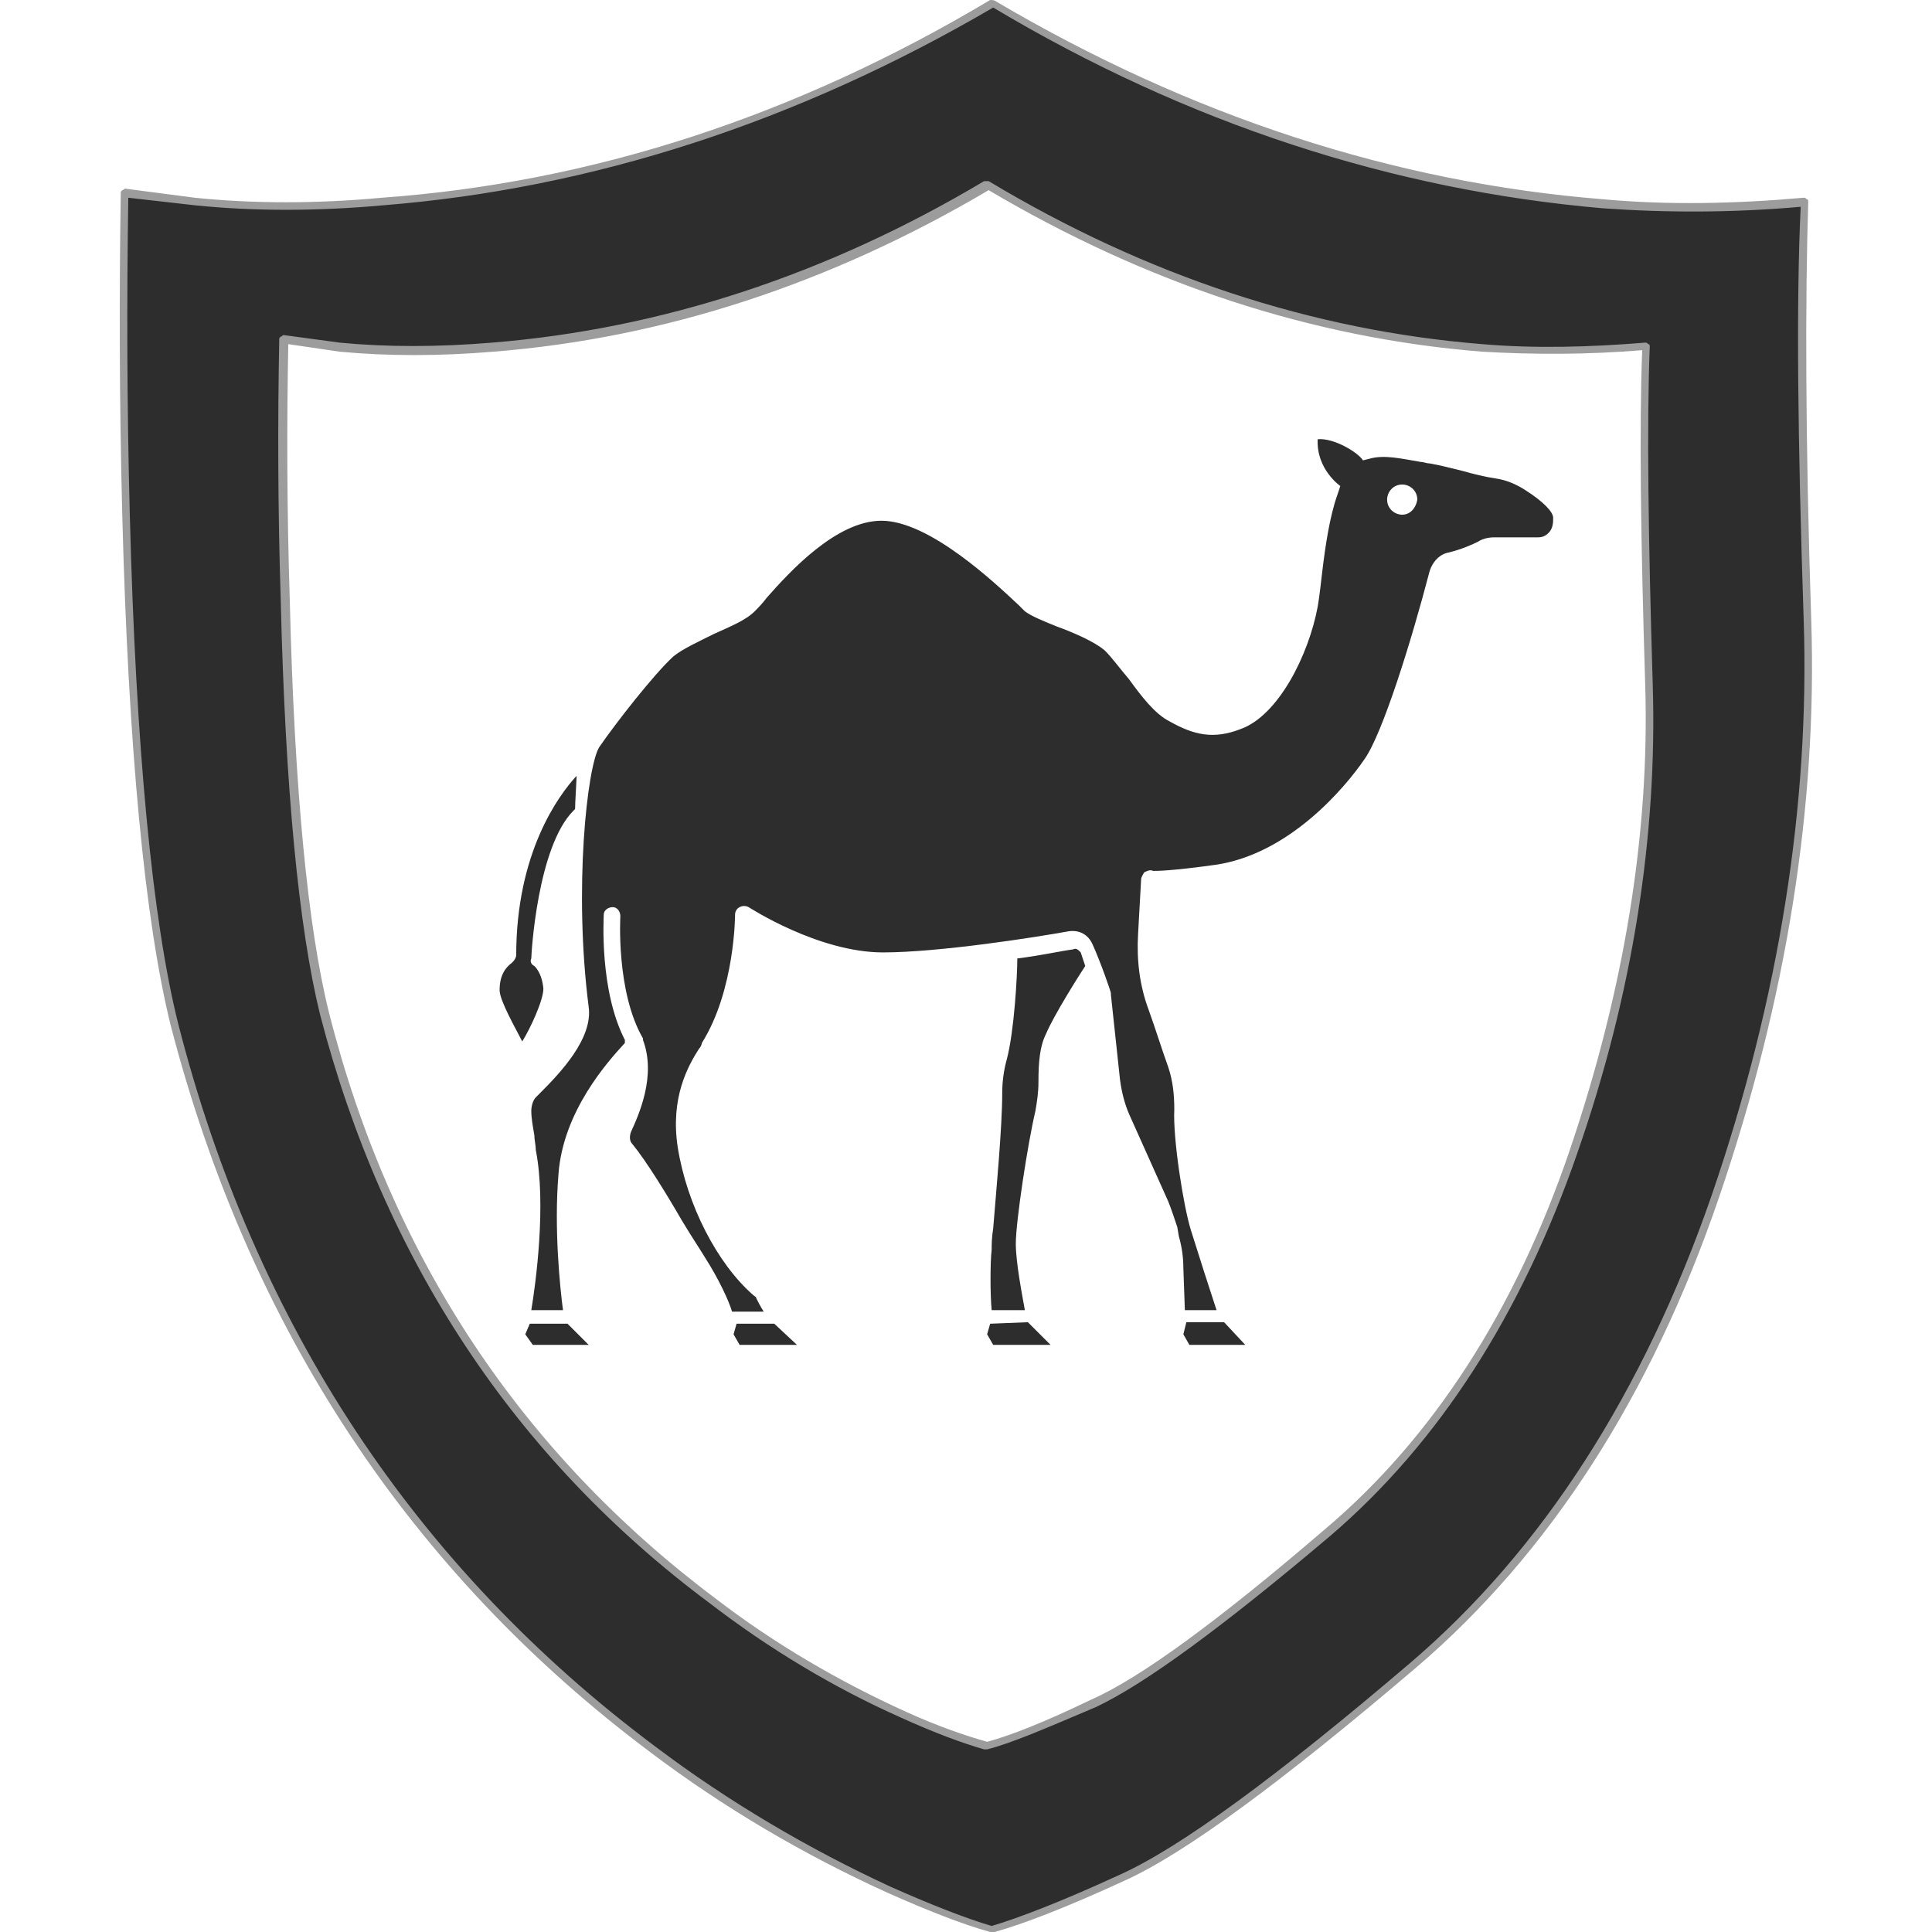 <?xml version="1.0" encoding="utf-8"?>
<!-- Generator: Adobe Illustrator 23.0.0, SVG Export Plug-In . SVG Version: 6.00 Build 0)  -->
<svg version="1.1" id="Layer_1" xmlns="http://www.w3.org/2000/svg" xmlns:xlink="http://www.w3.org/1999/xlink" x="0px" y="0px"
	 viewBox="0 0 128 128" enable-background="new 0 0 128 128" xml:space="preserve">
<g>
	<g>
		<linearGradient id="SVGID_1_" gradientUnits="userSpaceOnUse" x1="80.561" y1="66.553" x2="54.994" y2="58.031">
			<stop  offset="0" style="stop-color:#2D2D2D"/>
			<stop  offset="1" style="stop-color:#2D2D2D"/>
		</linearGradient>
		<path fill-rule="evenodd" clip-rule="evenodd" fill="url(#SVGID_1_)" d="M98.2,23.1C86.8,22.2,76,18.6,65.5,12.4h-0.1
			C54.9,18.6,44,22.2,32.7,23.1c-3.6,0.3-7,0.3-10.1,0l-3.7-0.5c-0.1,5.2-0.1,10.9,0.1,17.2c0.3,12.5,1.2,21.7,2.6,27.3
			c4.2,16.3,12.7,29.3,25.7,38.9c4,3,8.2,5.5,12.7,7.6c2.2,1,4,1.7,5.5,2.1h0.1c1.5-0.4,3.8-1.3,6.9-2.8c3.2-1.4,8.4-5.2,15.6-11.3
			c7.2-6.1,12.6-14.5,16.3-25.2c3.7-10.7,5.3-21,5-30.9c-0.3-9.9-0.4-17.4-0.2-22.4C105.3,23.3,101.7,23.3,98.2,23.1z M119.5,13.3
			c-0.2,6.3-0.2,15.5,0.2,27.7c0.4,12.2-1.6,24.9-6.1,38.2c-4.5,13.2-11.2,23.6-20.1,31.1c-8.8,7.5-15.3,12.2-19.2,14
			c-4,1.8-6.8,2.9-8.6,3.4h-0.1c-1.7-0.5-4-1.3-6.7-2.6c-5.5-2.5-10.7-5.6-15.7-9.3C27.3,104,16.7,88,11.6,67.8
			c-1.7-6.9-2.8-18.2-3.2-33.8c-0.2-7.7-0.2-14.7-0.1-21.3l4.6,0.6c4,0.4,8.1,0.4,12.5,0c13.9-1.1,27.4-5.5,40.4-13.2l0,0l0,0
			c13,7.7,26.4,12.1,40.4,13.2C110.5,13.8,114.9,13.8,119.5,13.3z"/>
		<path fill="#9C9C9C" d="M65.6,128C65.6,128,65.6,128,65.6,128c-1.8-0.5-4.1-1.4-6.8-2.6c-5.5-2.5-10.8-5.6-15.7-9.3
			C27.2,104.2,16.5,88,11.3,67.9C9.6,61,8.5,49.6,8.1,34.1C7.9,26.4,7.9,19.3,8,12.8c0-0.1,0-0.1,0.1-0.2c0.1,0,0.1-0.1,0.2-0.1
			l4.6,0.6c3.9,0.4,8.1,0.4,12.4,0C39.2,12.1,52.7,7.7,65.6,0C65.7,0,65.9,0,66,0.1c12.9,7.6,26.4,12,40.2,13.1
			c4.3,0.4,8.8,0.3,13.3-0.1c0.1,0,0.1,0,0.2,0.1c0.1,0,0.1,0.1,0.1,0.2c-0.2,6.3-0.2,15.6,0.2,27.7c0.4,12.2-1.6,25-6.1,38.2
			c-4.5,13.2-11.3,23.7-20.1,31.2c-8.8,7.5-15.3,12.3-19.3,14.1c-3.9,1.8-6.8,2.9-8.6,3.4C65.8,128,65.7,128,65.6,128
			C65.7,128,65.6,128,65.6,128z M8.5,13.1c-0.1,6.4-0.1,13.5,0.1,21c0.4,15.5,1.5,26.9,3.2,33.7c5.1,20,15.8,36.1,31.6,47.9
			c4.9,3.7,10.2,6.8,15.6,9.3c2.7,1.2,5,2.1,6.7,2.6c1.7-0.5,4.6-1.6,8.5-3.4c4-1.8,10.4-6.5,19.2-14c8.8-7.5,15.5-18,20-31
			c4.5-13.1,6.5-26,6.1-38.1c-0.4-11.9-0.5-21.2-0.2-27.4c-4.5,0.4-8.9,0.4-13.1,0.1C92.3,12.6,78.7,8.2,65.8,0.5
			c-13,7.6-26.6,12-40.4,13.1c-4.4,0.4-8.6,0.4-12.5,0L8.5,13.1z M65.4,115.9C65.4,115.9,65.4,115.9,65.4,115.9c-0.1,0-0.1,0-0.2,0
			c-1.4-0.4-3.3-1.1-5.5-2.1c-4.5-2-8.8-4.6-12.7-7.6c-12.9-9.6-21.6-22.8-25.8-39c-1.4-5.7-2.3-14.9-2.6-27.4
			c-0.2-6.3-0.2-12.1-0.1-17.3c0-0.1,0-0.1,0.1-0.2c0.1,0,0.1-0.1,0.2-0.1l3.7,0.5c3.1,0.3,6.5,0.3,10.1,0
			c11.2-0.9,22.2-4.5,32.6-10.7c0,0,0.1,0,0.1,0c0,0,0.1,0,0.2,0C76,18.3,87,21.9,98.2,22.8c3.5,0.3,7.1,0.2,10.8-0.1
			c0.1,0,0.1,0,0.2,0.1c0.1,0,0.1,0.1,0.1,0.2c-0.2,5-0.1,12.6,0.2,22.4c0.3,9.9-1.3,20.4-5,31c-3.7,10.7-9.2,19.2-16.3,25.3
			c-7.2,6.1-12.4,9.9-15.6,11.4C69.3,114.5,67,115.5,65.4,115.9C65.5,115.9,65.5,115.9,65.4,115.9z M19.1,22.8
			c-0.1,5.1-0.1,10.8,0.1,17c0.3,12.5,1.2,21.7,2.6,27.3c4.1,16.2,12.8,29.2,25.6,38.8c3.9,3,8.2,5.5,12.6,7.5c2.2,1,4,1.6,5.4,2
			c1.5-0.4,3.8-1.3,6.9-2.8c3.2-1.4,8.4-5.2,15.5-11.3c7.1-6,12.6-14.5,16.2-25.1c3.6-10.6,5.3-21,5-30.8
			c-0.3-9.7-0.4-17.1-0.2-22.2c-3.6,0.3-7.2,0.3-10.6,0.1c-11.3-0.9-22.2-4.5-32.7-10.7C55,18.8,44,22.4,32.7,23.3
			c-3.6,0.3-7,0.3-10.2,0L19.1,22.8z"/>
	</g>
	<g>
		<polygon fill="#2D2D2D" points="35.1,87.7 34.8,88.4 35.3,89.1 39,89.1 37.6,87.7 		"/>
		<polygon fill="#2D2D2D" points="48.8,87.7 48.6,88.4 49,89.1 52.8,89.1 51.3,87.7 		"/>
		<polygon fill="#2D2D2D" points="65.6,87.7 65.4,88.4 65.8,89.1 69.6,89.1 68.1,87.6 		"/>
		<path fill="#2D2D2D" d="M35.4,64c-0.2-0.1-0.3-0.3-0.2-0.5c0-0.3,0.4-7.4,2.8-9.8c0,0,0.1-0.1,0.1-0.1c0-0.4,0.1-1.9,0.1-2.2
			c-1.2,1.3-4,5.1-4,11.9c0,0.1-0.1,0.3-0.2,0.4c0,0-0.1,0.1-0.1,0.1c-0.4,0.3-0.8,0.8-0.8,1.8c0,0.7,1.1,2.6,1.5,3.4
			c0.5-0.8,1.4-2.7,1.4-3.5C35.9,64.4,35.4,64,35.4,64z"/>
		<path fill="#2D2D2D" d="M101.1,32.5c-0.6-0.4-1.3-0.7-2-0.8c-0.7-0.1-1.5-0.3-2.2-0.5c-0.8-0.2-1.6-0.4-2.2-0.5
			c-0.2,0-0.4-0.1-0.6-0.1c-1.2-0.2-2.4-0.5-3.4-0.2l-0.4,0.1c-0.3-0.5-1.9-1.5-3-1.4c-0.1,2,1.5,3.1,1.5,3.1l-0.2,0.6
			c-0.5,1.4-0.8,3.4-1,5.1c-0.1,0.9-0.2,1.7-0.3,2.3c-0.6,3.2-2.6,7.2-5.1,8.1c-1.8,0.7-3.1,0.4-4.7-0.5c-1-0.5-1.9-1.7-2.7-2.8
			c-0.6-0.7-1.1-1.4-1.6-1.9c-0.7-0.6-2.1-1.2-3.2-1.6c-1-0.4-1.7-0.7-2.1-1c-0.1-0.1-0.2-0.2-0.4-0.4c-1.5-1.4-5.9-5.6-9.1-5.6
			c-3,0-6.1,3.4-7.6,5.1c-0.3,0.4-0.6,0.7-0.8,0.9c-0.6,0.6-1.6,1-2.7,1.5c-1,0.5-2.1,1-2.7,1.5c-1.3,1.2-3.8,4.4-4.9,6
			c-0.8,1.3-1.7,9.4-0.7,17.2c0.3,2.1-1.9,4.4-3.2,5.7l-0.3,0.3c-0.2,0.2-0.3,0.6-0.3,0.9c0,0.5,0.1,1,0.2,1.6c0,0.3,0.1,0.7,0.1,1
			c0.7,3.6,0,8.8-0.3,10.6h2.1c-0.2-1.5-0.6-5.4-0.3-9c0.3-4.2,3.3-7.5,4.4-8.7c0-0.1,0-0.1,0-0.2c-1.7-3.3-1.4-8.1-1.4-8.3
			c0-0.3,0.3-0.5,0.6-0.5c0.3,0,0.5,0.3,0.5,0.6c0,0-0.3,5,1.5,8.1c0,0,0,0,0,0c0,0,0,0,0,0.1c0.9,2.4-0.3,5-0.8,6.1
			c-0.1,0.3-0.1,0.6,0.1,0.8c0.9,1.1,2.2,3.2,3.3,5.1c0.6,1,1.2,1.9,1.5,2.4c0.9,1.4,1.6,2.9,1.8,3.6h2.1c-0.2-0.3-0.4-0.7-0.5-0.9
			c0-0.1-0.1-0.1-0.2-0.2c-2.4-2.1-4.4-6-5-9.8c-0.5-3.3,0.7-5.4,1.4-6.5c0.1-0.1,0.2-0.3,0.2-0.4c2.2-3.5,2.2-8.5,2.2-8.5
			c0-0.2,0.1-0.4,0.3-0.5c0.2-0.1,0.4-0.1,0.6,0c0,0,4.6,3,8.9,3c3.7,0,10.1-1,12.3-1.4c0.7-0.1,1.3,0.2,1.6,0.9
			c0.5,1.1,1.2,3.1,1.2,3.2c0,0,0,0.1,0,0.1l0.6,5.6c0.1,0.8,0.3,1.6,0.6,2.3l2.6,5.8c0.2,0.5,0.4,1.1,0.6,1.7l0.1,0.6
			c0.2,0.7,0.3,1.4,0.3,2.1l0.1,2.8h2.1c-0.4-1.2-1.2-3.7-1.7-5.3c-0.5-1.6-1.2-6.1-1.1-8c0-1-0.1-1.9-0.4-2.8
			c-0.4-1.1-0.9-2.7-1.3-3.8c-0.6-1.6-0.8-3.3-0.7-5l0.2-3.6c0-0.2,0.1-0.3,0.2-0.5c0.2-0.1,0.4-0.2,0.6-0.1c0,0,0,0,0,0
			c0.3,0,1.2,0,4.1-0.4c4.9-0.7,8.6-5.1,9.9-7c1.2-1.7,3.1-7.8,4.3-12.4c0.2-0.7,0.7-1.2,1.3-1.3c0.8-0.2,1.5-0.5,1.9-0.7
			c0.3-0.2,0.7-0.3,1.1-0.3c0.7,0,1.5,0,2.2,0c0.3,0,0.5,0,0.7,0c0.3,0,0.5-0.1,0.7-0.3c0.3-0.3,0.3-0.7,0.3-1
			C102.9,33.9,102.2,33.2,101.1,32.5z M92.9,34.1c-0.5,0-1-0.4-1-1c0-0.5,0.4-1,1-1c0.5,0,1,0.4,1,1C93.8,33.7,93.4,34.1,92.9,34.1z
			"/>
		<path fill="#2D2D2D" d="M71.1,62.9c-0.8,0.1-2.1,0.4-3.7,0.6c0,1.1-0.2,4.8-0.7,6.7c-0.2,0.7-0.3,1.5-0.3,2.2c0,2.3-0.4,6.5-0.6,9
			c-0.1,0.6-0.1,1.1-0.1,1.4c-0.1,0.8-0.1,3,0,4h2.2c-0.2-1.1-0.6-3.2-0.6-4.4c0-1.5,0.8-6.7,1.3-8.8c0.1-0.6,0.2-1.2,0.2-1.9
			c0-1.4,0.1-2.4,0.5-3.2c0.5-1.2,2.2-3.9,2.6-4.5c-0.1-0.3-0.2-0.6-0.3-0.9C71.4,62.9,71.3,62.8,71.1,62.9z"/>
		<polygon fill="#2D2D2D" points="78.6,87.6 78.4,88.4 78.8,89.1 82.5,89.1 81.1,87.6 		"/>
	</g>
</g>
</svg>
